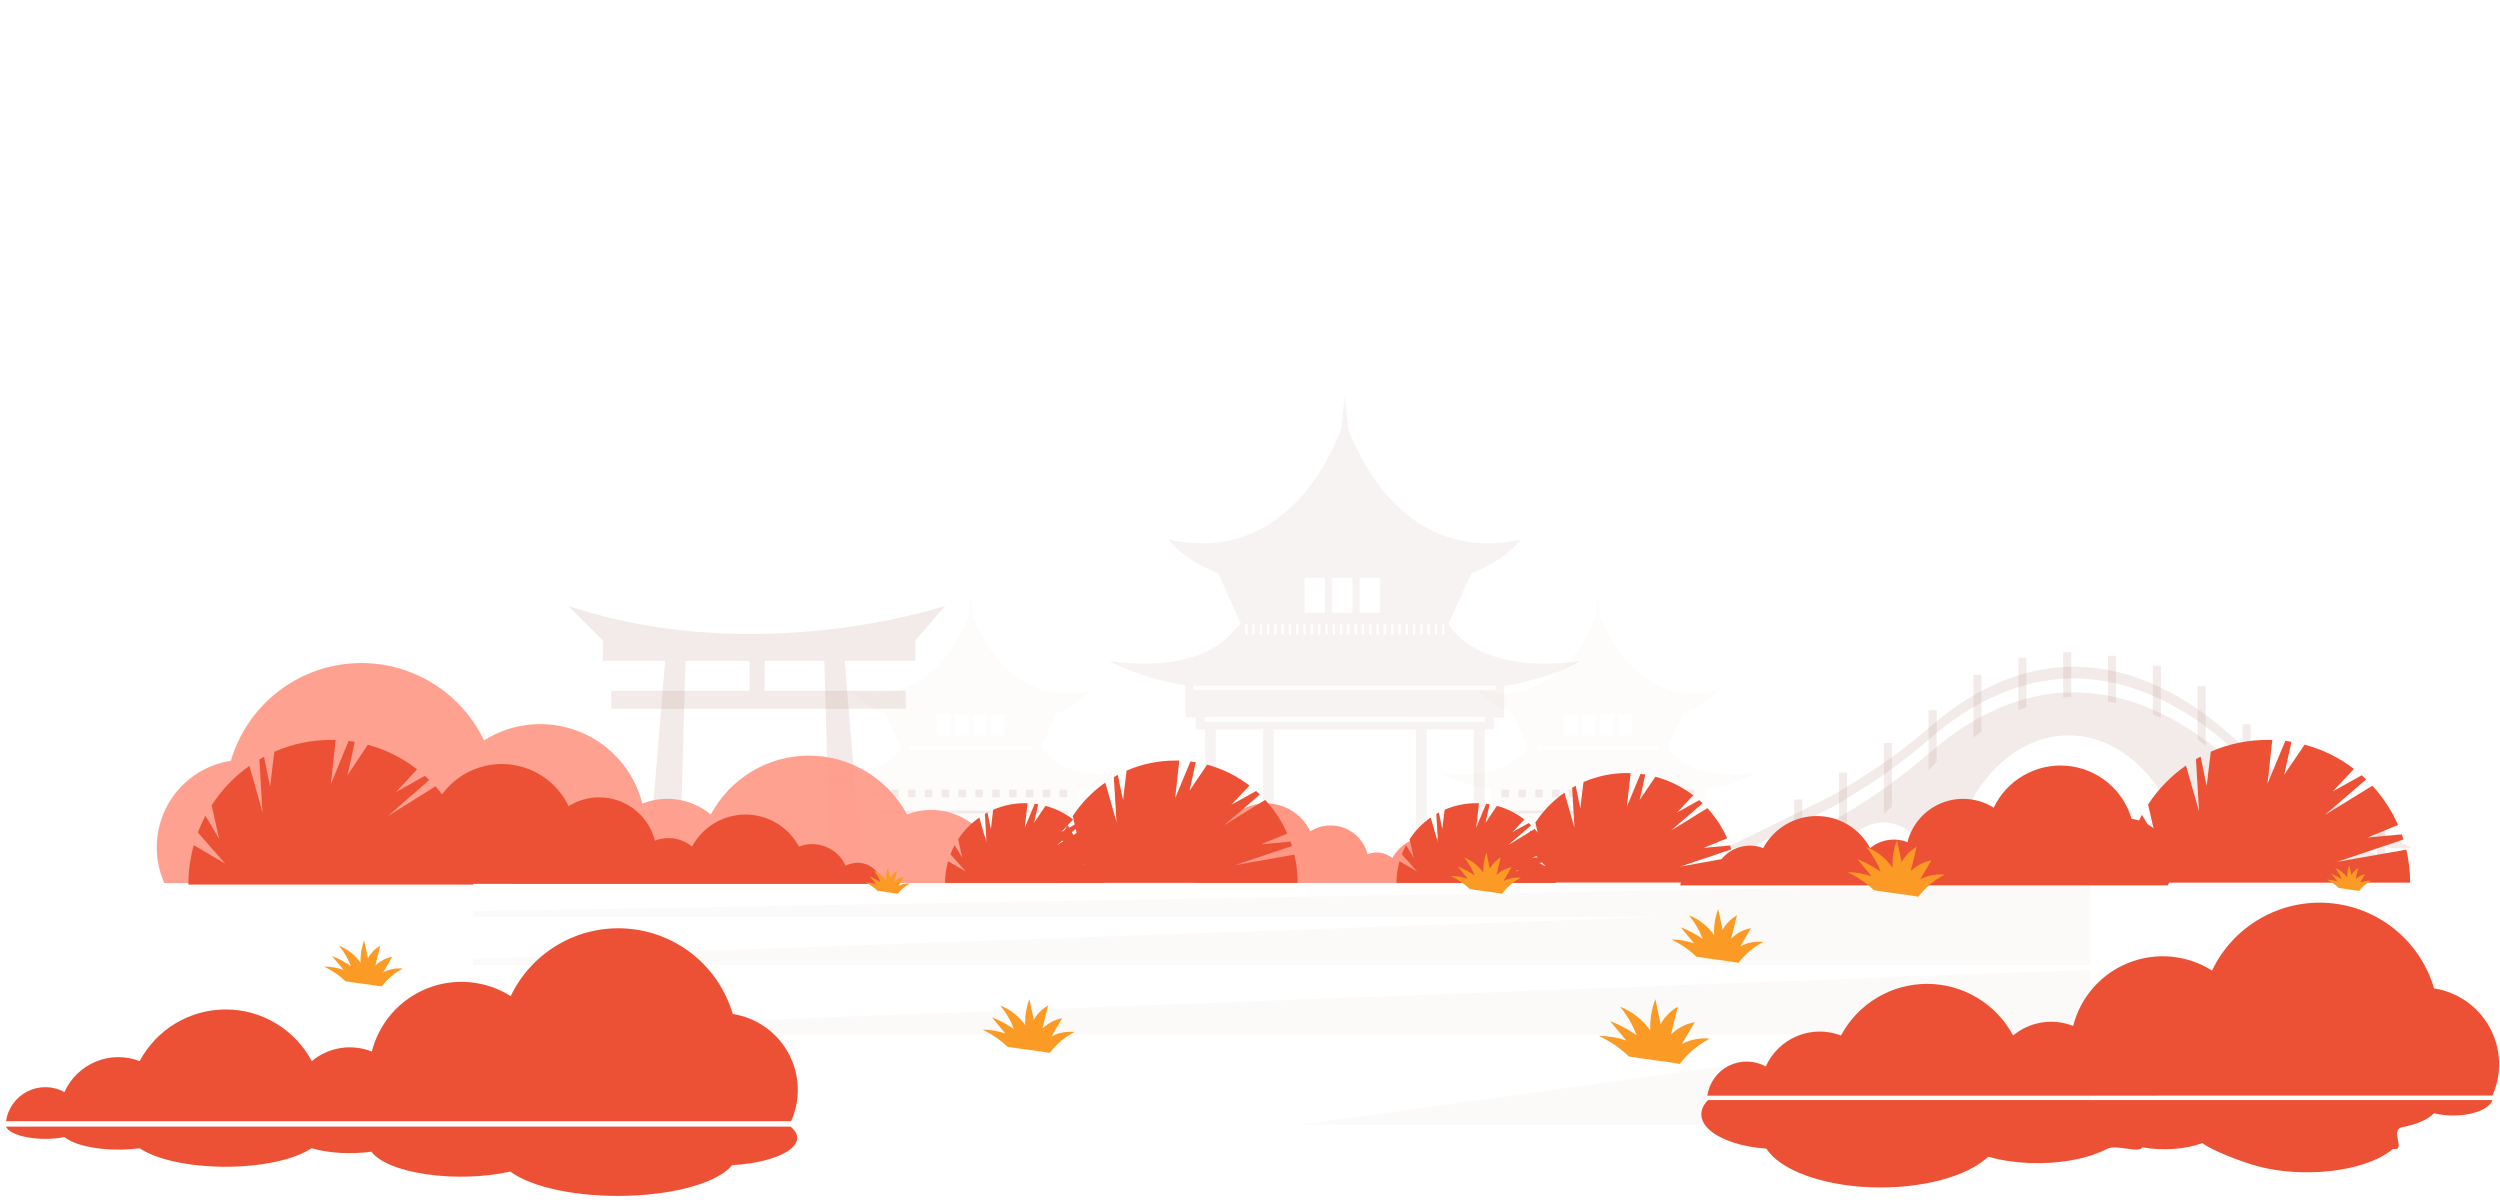 <svg width="1659" height="798" viewBox="0 0 1659 798" fill="none" xmlns="http://www.w3.org/2000/svg">
<g clip-path="url(#clip0_422_244)">
<path d="M346.626 338.541L345.029 330.207L343.633 338.578C343.337 340.355 342.502 341.998 341.241 343.285C339.98 344.572 338.354 345.441 336.583 345.774L328.248 347.371L336.62 348.766C338.396 349.062 340.039 349.895 341.329 351.151C342.618 352.408 343.493 354.029 343.835 355.797L345.414 364.149L346.809 355.778C347.105 353.999 347.939 352.353 349.2 351.063C350.461 349.772 352.087 348.9 353.859 348.564L362.195 346.985L353.823 345.59C352.046 345.291 350.404 344.455 349.118 343.195C347.831 341.935 346.961 340.31 346.626 338.541Z" fill="white" fill-opacity="0.2"/>
<path d="M1464.97 433.392L1463.37 425.058L1461.98 433.429C1461.68 435.203 1460.85 436.845 1459.59 438.132C1458.34 439.418 1456.71 440.288 1454.95 440.625L1446.59 442.222L1454.97 443.617C1456.75 443.912 1458.39 444.746 1459.68 446.007C1460.97 447.268 1461.84 448.894 1462.18 450.666L1463.76 459L1465.16 450.629C1465.46 448.852 1466.29 447.209 1467.55 445.919C1468.81 444.63 1470.44 443.756 1472.21 443.415L1480.54 441.836L1472.17 440.441C1470.39 440.145 1468.75 439.31 1467.46 438.049C1466.17 436.788 1465.3 435.163 1464.97 433.392Z" fill="white" fill-opacity="0.2"/>
<path d="M899.116 20.909L897.537 12.575L896.142 20.945C895.844 22.724 895.008 24.369 893.748 25.658C892.488 26.948 890.863 27.821 889.092 28.16L880.756 29.739L889.128 31.134C890.906 31.43 892.549 32.265 893.836 33.526C895.123 34.786 895.992 36.412 896.325 38.183L897.922 46.517L899.318 38.146C899.614 36.369 900.449 34.726 901.71 33.439C902.971 32.152 904.597 31.283 906.368 30.95L914.703 29.353L906.331 27.958C904.552 27.66 902.907 26.825 901.618 25.565C900.328 24.305 899.455 22.68 899.116 20.909Z" fill="white" fill-opacity="0.2"/>
<path d="M1196.43 182.965L1194.83 174.631L1193.42 183.002C1193.12 184.778 1192.29 186.42 1191.03 187.71C1189.77 188.999 1188.15 189.874 1186.39 190.216L1178.05 191.795L1186.42 193.19C1188.2 193.489 1189.84 194.324 1191.13 195.585C1192.41 196.845 1193.28 198.469 1193.62 200.239L1195.2 208.573L1196.61 200.202C1196.91 198.428 1197.74 196.786 1199 195.499C1200.25 194.213 1201.88 193.342 1203.64 193.006L1211.98 191.409L1203.61 190.014C1201.83 189.712 1200.2 188.875 1198.91 187.615C1197.63 186.354 1196.76 184.732 1196.43 182.965Z" fill="white" fill-opacity="0.2"/>
<path d="M992.877 248.793L991.28 240.459L989.885 248.83C989.588 250.607 988.753 252.25 987.492 253.537C986.232 254.825 984.606 255.693 982.835 256.026L974.5 257.605L982.871 259.018C984.648 259.315 986.291 260.147 987.58 261.404C988.87 262.66 989.744 264.281 990.087 266.049L991.666 274.383L993.061 266.031C993.367 264.239 994.219 262.586 995.501 261.298C996.782 260.01 998.431 259.149 1000.22 258.835L1008.56 257.256L1000.18 255.861C998.387 255.579 996.72 254.749 995.412 253.484C994.104 252.219 993.219 250.581 992.877 248.793Z" fill="white" fill-opacity="0.2"/>
<path d="M677.646 182.965L676.049 174.631L674.654 183.002C674.356 184.78 673.521 186.425 672.26 187.714C671 189.004 669.375 189.877 667.604 190.216L659.269 191.795L667.64 193.19C669.419 193.488 671.064 194.323 672.354 195.583C673.644 196.843 674.517 198.468 674.856 200.239L676.435 208.573L677.83 200.202C678.126 198.425 678.961 196.782 680.222 195.495C681.483 194.208 683.109 193.339 684.88 193.006L693.215 191.409L684.843 190.014C683.066 189.718 681.422 188.883 680.135 187.622C678.848 186.361 677.979 184.736 677.646 182.965Z" fill="white" fill-opacity="0.2"/>
<g filter="url(#filter0_f_422_244)">
<path d="M303.71 61.386C296.008 58.665 288.66 55.029 281.826 50.555C281.258 55.344 278.976 59.765 275.4 63.002C278.925 52.226 275.4 46.645 275.4 46.645C273.324 42.811 270.195 39.649 266.383 37.531C262.57 35.414 258.232 34.43 253.879 34.694C249.526 34.958 245.339 36.46 241.811 39.023C238.283 41.586 235.56 45.103 233.963 49.16C232.815 51.522 232.225 54.116 232.237 56.742C232.235 57.356 232.278 57.969 232.365 58.577C232.365 58.577 232.365 58.688 232.365 58.724C232.344 59.248 232.387 59.772 232.494 60.285C231.767 59.545 231.109 58.74 230.529 57.88C225.022 50.041 228.308 40.863 240.26 29.426C234.44 17.898 228.161 14.007 216.686 14.851C214.043 31.684 207.911 40.018 198.107 39.651C195.808 39.6 193.56 38.968 191.571 37.816C199.741 36.971 205.065 30.032 206.148 21.698C208.113 7.012 184.117 -12.005 163.187 12.887C158.349 19.984 156.231 28.586 157.22 37.118C152.973 31.352 151.011 24.217 151.712 17.09C139.558 14.392 128.781 18.045 119.381 26.453C127.955 36.898 129.442 45.287 123.861 51.4C120.189 55.53 116.058 57.164 112.607 53.236L112.974 52.923C115.98 52.184 118.612 50.372 120.374 47.827C122.137 45.282 122.908 42.181 122.542 39.108C122.176 36.034 120.699 33.2 118.389 31.14C116.079 29.079 113.095 27.935 110 27.921C110 27.921 101.022 26.948 86.959 42.056C86.683 42.386 86.353 42.625 86.078 42.992C77.742 52.887 67.718 54.649 56.372 48.591C53.765 47.288 51.286 45.471 48 43.359C58.814 74.768 82.148 88.279 113.36 82.607C117.089 82.271 120.826 83.174 123.99 85.177C128.078 87.758 132.641 89.499 137.411 90.296C142.18 91.094 147.061 90.932 151.767 89.821L161.296 87.141C161.296 87.141 155.458 81.634 153.952 70.308C152.3 57.605 161.002 45.305 173.78 44.608C177.339 44.368 180.897 45.091 184.08 46.7C187.17 48.081 189.742 50.408 191.424 53.346C188.613 51.795 185.455 50.98 182.244 50.978C177.367 50.978 172.668 52.807 169.075 56.104C165.482 59.401 163.256 63.926 162.838 68.784C160.69 82.203 171.467 96.705 186.21 98.265C198.713 99.587 207.452 93.584 214.832 83.837C217.072 85.415 218.871 86.774 220.762 87.967C233.614 96.154 248.889 94.227 257.481 82.001C257.922 81.359 258.399 80.808 258.84 80.275C259.977 78.877 261.447 77.785 263.114 77.099C264.781 76.412 266.594 76.154 268.387 76.347C269.774 76.4 271.155 76.559 272.517 76.824C281.532 78.348 290.657 80.496 299.689 80.11C312.394 79.798 323.648 75.264 329.505 64.085C320.729 63.277 311.715 63.956 303.71 61.386Z" fill="white" fill-opacity="0.15"/>
</g>
<g filter="url(#filter1_f_422_244)">
<path d="M1073.47 58.669C1078.71 56.796 1083.71 54.292 1088.36 51.211C1088.75 54.509 1090.3 57.553 1092.74 59.782C1090.34 52.361 1092.74 48.519 1092.74 48.519C1094.16 45.878 1096.29 43.701 1098.89 42.243C1101.49 40.785 1104.45 40.107 1107.42 40.289C1110.39 40.471 1113.25 41.505 1115.65 43.27C1118.06 45.035 1119.92 47.456 1121.01 50.251C1121.79 51.877 1122.19 53.663 1122.18 55.471C1122.18 55.894 1122.16 56.316 1122.11 56.735C1122.11 56.735 1122.11 56.811 1122.11 56.836C1122.13 57.196 1122.1 57.557 1122.03 57.911C1122.54 57.409 1123 56.868 1123.42 56.293C1127.18 50.895 1124.93 44.575 1116.77 36.7C1120.74 28.761 1125.04 26.081 1132.85 26.663C1134.66 38.254 1138.84 43.993 1145.54 43.74C1147.11 43.705 1148.64 43.27 1150 42.477C1144.41 41.895 1140.78 37.117 1140.04 31.378C1138.7 21.265 1155.07 8.169 1169.34 25.31C1172.65 30.195 1174.1 36.12 1173.43 41.996C1176.32 38.022 1177.65 33.112 1177.18 28.205C1185.54 26.284 1192.9 28.799 1199.29 34.525C1193.44 41.718 1192.42 47.495 1196.23 51.742C1198.74 54.586 1201.57 55.711 1203.91 53.006L1203.67 52.791C1201.62 52.283 1199.83 51.035 1198.62 49.285C1197.42 47.533 1196.89 45.399 1197.14 43.284C1197.39 41.168 1198.39 39.217 1199.97 37.797C1201.54 36.377 1203.57 35.587 1205.69 35.575C1205.69 35.575 1211.81 34.905 1221.4 45.308C1221.6 45.535 1221.81 45.7 1222 45.953C1227.69 52.766 1234.53 53.98 1242.26 49.745C1244.07 48.759 1245.76 47.508 1248 46.054C1240.62 67.682 1224.71 76.986 1203.42 73.092C1200.87 72.862 1198.33 73.484 1196.17 74.862C1193.38 76.639 1190.27 77.837 1187.02 78.386C1183.77 78.935 1180.44 78.824 1177.23 78.06L1170.72 76.215C1170.72 76.215 1174.72 72.422 1175.73 64.623C1176.86 55.876 1170.92 47.406 1162.21 46.926C1159.78 46.762 1157.35 47.26 1155.18 48.367C1153.07 49.312 1151.31 50.916 1150.17 52.943C1152.09 51.872 1154.24 51.31 1156.43 51.312C1159.76 51.313 1162.96 52.572 1165.42 54.843C1167.87 57.113 1169.38 60.228 1169.67 63.574C1171.15 72.814 1163.78 82.8 1153.73 83.875C1145.2 84.785 1139.24 80.652 1134.21 73.939C1132.68 75.026 1131.45 75.962 1130.16 76.784C1121.39 82.421 1110.98 81.094 1105.11 72.675C1104.81 72.233 1104.49 71.854 1104.19 71.487C1103.41 70.525 1102.41 69.773 1101.28 69.301C1100.14 68.829 1098.91 68.65 1097.69 68.782C1096.74 68.818 1095.8 68.928 1094.87 69.111C1088.72 70.16 1082.49 71.639 1076.34 71.373C1067.67 71.158 1059.98 68.036 1056 60.338C1061.85 59.971 1068 60.439 1073.47 58.669Z" fill="white" fill-opacity="0.15"/>
</g>
<g filter="url(#filter2_f_422_244)">
<path d="M1366.31 262.763C1374 260.044 1381.34 256.414 1388.17 251.951C1388.74 256.735 1391.02 261.152 1394.6 264.379C1391.08 253.621 1394.6 248.022 1394.6 248.022C1396.68 244.188 1399.81 241.027 1403.62 238.912C1407.43 236.796 1411.77 235.813 1416.13 236.079C1420.48 236.345 1424.67 237.849 1428.19 240.414C1431.72 242.978 1434.44 246.497 1436.04 250.556C1437.19 252.911 1437.78 255.499 1437.76 258.119C1437.76 258.733 1437.72 259.346 1437.63 259.954C1437.63 259.954 1437.63 260.065 1437.63 260.101C1437.65 260.63 1437.62 261.159 1437.52 261.68C1438.24 260.927 1438.89 260.123 1439.49 259.275C1445 251.418 1441.69 242.24 1429.74 230.822C1435.56 219.275 1441.84 215.383 1453.31 216.136C1455.96 232.97 1462.09 241.304 1471.91 240.937C1474.2 240.888 1476.45 240.257 1478.43 239.101C1470.26 238.256 1464.94 231.336 1463.85 223.002C1461.89 208.316 1485.88 189.298 1506.81 214.172C1511.66 221.265 1513.79 229.869 1512.8 238.403C1517.05 232.637 1519.01 225.503 1518.31 218.376C1530.55 215.585 1541.37 219.238 1550.73 227.554C1542.15 238.018 1540.67 246.389 1546.25 252.557C1549.92 256.687 1554.05 258.321 1557.5 254.392C1557.39 254.264 1557.26 254.19 1557.15 254.062C1554.43 253.115 1552.11 251.268 1550.57 248.824C1549.04 246.381 1548.38 243.488 1548.72 240.622C1549.05 237.756 1550.35 235.089 1552.4 233.06C1554.45 231.032 1557.13 229.763 1560 229.463C1560 229.463 1568.98 228.509 1583.04 243.598C1583.32 243.91 1583.65 244.149 1583.92 244.516C1592.26 254.411 1602.28 256.173 1613.63 250.133C1616.27 248.683 1618.75 246.884 1622.04 244.755C1611.22 276.164 1587.89 289.675 1556.68 284.021C1552.95 283.693 1549.21 284.595 1546.05 286.591C1541.96 289.176 1537.4 290.919 1532.63 291.716C1527.86 292.514 1522.98 292.35 1518.27 291.235L1508.78 288.536C1508.78 288.536 1514.63 283.029 1516.12 271.703C1517.77 259 1509.07 246.701 1496.29 246.003C1492.73 245.774 1489.18 246.497 1485.99 248.096C1482.91 249.482 1480.34 251.808 1478.65 254.741C1481.47 253.204 1484.62 252.396 1487.83 252.391C1492.7 252.387 1497.4 254.213 1501 257.506C1504.59 260.8 1506.82 265.323 1507.24 270.179C1509.4 283.598 1498.61 298.1 1483.86 299.679C1471.36 301.001 1462.62 294.98 1455.24 285.25C1453 286.811 1451.2 288.169 1449.31 289.362C1436.46 297.55 1421.18 295.622 1412.59 283.396C1412.15 282.754 1411.67 282.203 1411.23 281.671C1410.1 280.272 1408.63 279.18 1406.96 278.494C1405.29 277.808 1403.48 277.55 1401.69 277.742C1400.31 277.802 1398.93 277.967 1397.57 278.238C1388.54 279.762 1379.42 281.799 1370.4 281.524C1357.7 281.194 1346.43 276.659 1340.57 265.48C1349.27 264.654 1358.23 265.333 1366.31 262.763Z" fill="white" fill-opacity="0.15"/>
</g>
<g opacity="0.5" filter="url(#filter3_f_422_244)">
<path d="M556 166C601.287 166 638 129.287 638 84C638 38.713 601.287 2 556 2C510.713 2 474 38.713 474 84C474 129.287 510.713 166 556 166Z" fill="white" fill-opacity="0.5"/>
</g>
<g filter="url(#filter4_f_422_244)">
<path d="M782.342 140.6C777.668 138.96 773.209 136.769 769.059 134.075C768.717 136.963 767.33 139.628 765.156 141.575C767.297 135.083 765.156 131.704 765.156 131.704C763.894 129.39 761.993 127.483 759.676 126.206C757.36 124.929 754.724 124.336 752.08 124.497C749.436 124.657 746.893 125.565 744.75 127.112C742.607 128.66 740.954 130.784 739.985 133.233C739.288 134.655 738.929 136.216 738.937 137.798C738.936 138.168 738.962 138.538 739.015 138.905C739.015 138.905 739.015 138.972 739.015 138.994C739.004 139.313 739.026 139.632 739.082 139.947C738.649 139.492 738.25 139.007 737.888 138.496C734.543 133.754 736.55 128.215 743.81 121.324C740.275 114.355 736.461 112.006 729.491 112.461C727.885 122.62 724.16 127.65 718.193 127.428C716.8 127.399 715.438 127.018 714.234 126.32C719.197 125.81 722.431 121.634 723.089 116.604C724.283 107.741 709.706 96.264 696.993 111.275C694.022 115.598 692.737 120.848 693.379 126.043C690.799 122.563 689.607 118.257 690.033 113.956C682.595 112.272 676.026 114.477 670.338 119.496C675.546 125.81 676.45 130.862 673.059 134.585C670.829 137.077 668.32 138.063 666.223 135.693C666.29 135.615 666.368 135.571 666.435 135.493C668.179 134.985 669.686 133.88 670.69 132.374C671.693 130.869 672.129 129.059 671.919 127.265C671.71 125.472 670.869 123.809 669.545 122.572C668.221 121.335 666.499 120.602 664.684 120.504C664.684 120.504 659.23 119.928 650.688 129.034C650.52 129.223 650.32 129.367 650.152 129.588C645.089 135.56 639 136.623 632.108 132.978C630.502 132.103 628.996 131.017 627 129.732C633.569 148.688 647.743 156.842 666.703 153.43C668.968 153.233 671.235 153.778 673.16 154.981C675.643 156.541 678.414 157.593 681.312 158.074C684.21 158.555 687.175 158.457 690.033 157.783L695.822 156.166C695.822 156.166 692.264 152.842 691.361 146.007C690.357 138.34 695.643 130.918 703.405 130.497C705.567 130.359 707.726 130.795 709.662 131.76C711.537 132.596 713.098 134 714.123 135.77C712.412 134.843 710.495 134.355 708.546 134.352C705.585 134.35 702.731 135.451 700.548 137.439C698.365 139.427 697.013 142.156 696.758 145.087C695.442 153.186 702 161.938 710.955 162.891C718.55 163.688 723.859 160.055 728.342 154.183C729.703 155.125 730.796 155.944 731.944 156.664C739.751 161.606 749.03 160.442 754.249 153.064C754.517 152.676 754.807 152.344 755.074 152.023C755.765 151.178 756.658 150.519 757.671 150.105C758.684 149.691 759.785 149.535 760.874 149.652C761.713 149.687 762.548 149.787 763.372 149.951C768.859 150.87 774.402 152.1 779.877 151.934C787.595 151.734 794.442 148.998 798 142.251C792.691 141.742 787.216 142.151 782.342 140.6Z" fill="white" fill-opacity="0.15"/>
</g>
</g>
<g opacity="0.6">
<path opacity="0.15" d="M1068.51 524.039H1063.46V529.096H1068.51V524.039Z" fill="#73200D"/>
<path opacity="0.15" d="M1057.33 524.039H1052.27V529.096H1057.33V524.039Z" fill="#73200D"/>
<path opacity="0.15" d="M1079.7 524.039H1074.64V529.096H1079.7V524.039Z" fill="#73200D"/>
<path opacity="0.15" d="M1090.87 524.039H1085.81V529.096H1090.87V524.039Z" fill="#73200D"/>
<path opacity="0.15" d="M1124.41 524.039H1119.35V529.096H1124.41V524.039Z" fill="#73200D"/>
<path opacity="0.15" d="M1113.24 524.039H1108.18V529.096H1113.24V524.039Z" fill="#73200D"/>
<path opacity="0.15" d="M1102.05 524.039H1097V529.096H1102.05V524.039Z" fill="#73200D"/>
<path opacity="0.15" d="M1124.91 537.964H995.861V539.759H1124.91V537.964Z" fill="#73200D"/>
<path opacity="0.15" d="M1001.43 524.039H996.368V529.096H1001.43V524.039Z" fill="#73200D"/>
<path opacity="0.15" d="M1012.61 524.039H1007.55V529.096H1012.61V524.039Z" fill="#73200D"/>
<path opacity="0.15" d="M1046.15 524.039H1041.09V529.096H1046.15V524.039Z" fill="#73200D"/>
<path opacity="0.15" d="M1034.98 524.039H1029.92V529.096H1034.98V524.039Z" fill="#73200D"/>
<path opacity="0.15" d="M1023.79 524.039H1018.74V529.096H1023.79V524.039Z" fill="#73200D"/>
<g style="mix-blend-mode:multiply" opacity="0.15">
<g style="mix-blend-mode:multiply" opacity="0.15">
<path d="M1106.92 496.065L1117.2 473.382C1133.14 467.311 1139.33 458.306 1139.33 458.306C1089.32 469.367 1067.71 424.042 1062 408.966L1061.47 403.991L1060.39 394.15L1059.32 403.991L1058.78 408.966C1053.08 424.042 1031.45 469.367 981.456 458.306C981.456 458.306 987.651 467.325 1003.59 473.382L1013.87 496.065L1009.4 500.574C1003.67 506.975 988.844 517.446 954.758 512.773C954.758 512.773 966.421 519.735 989.022 523.737V538.128H993.654V543.364H997.766V557.658H1002.58V543.364H1023.75V557.658H1028.55V543.364H1092.24V557.658H1097.04V543.364H1118.21V557.658H1123.01V543.364H1127.12V538.128H1131.78V523.984C1154.61 520.037 1166.04 512.773 1166.04 512.773C1118.24 519.324 1106.92 496.065 1106.92 496.065ZM1119.35 524.039H1124.41V529.096H1119.35V524.039ZM1108.18 524.039H1113.24V529.096H1108.18V524.039ZM1074.09 473.807H1082.85V487.856H1074.09V473.807ZM1062.03 473.807H1070.8V487.856H1062.03V473.807ZM1049.98 473.807H1058.74V487.856H1049.98V473.807ZM1037.94 473.807H1046.7V487.856H1037.94V473.807ZM1020 495.27H1100.79V497.765H1020V495.27ZM1102.05 524.052V529.11H1096.99V524.052H1102.05ZM1090.87 524.052V529.11H1085.81V524.052H1090.87ZM1079.68 524.052V529.11H1074.64V524.052H1079.68ZM1068.51 524.052V529.11H1063.46V524.052H1068.51ZM1057.33 524.052V529.11H1052.29V524.052H1057.33ZM1046.15 524.052V529.11H1041.09V524.052H1046.15ZM1034.98 524.052V529.11H1029.92V524.052H1034.98ZM1018.74 524.052H1023.79V529.11H1018.74V524.052ZM1007.55 524.052H1012.61V529.11H1007.55V524.052ZM996.368 524.052H1001.43V529.11H996.368V524.052ZM1124.93 539.773H995.861V537.963H1124.93V539.773Z" fill="#73200D"/>
</g>
</g>
</g>
<g opacity="0.6">
<g style="mix-blend-mode:multiply" opacity="0.15">
<g style="mix-blend-mode:multiply" opacity="0.6">
<path d="M961.266 413.927L976.479 380.348C1000.08 371.357 1009.25 358.008 1009.25 358.008C935.239 374.372 903.195 307.187 894.766 284.943L893.958 277.569L892.34 263L890.75 277.569L889.969 284.929C881.54 307.173 849.524 374.358 775.486 357.994C775.486 357.994 784.655 371.343 808.256 380.334L823.469 413.913L816.863 420.615C808.366 430.099 786.368 445.587 736 438.693C736 438.693 753.283 448.999 786.711 454.92V476.219H793.564V483.976H799.731V573.063H806.831V483.976H838.189V573.063H845.303V483.976H939.597V573.063H946.711V483.976H978.069V573.063H985.169V483.976H991.336V476.219H998.189V455.29C1031.99 449.438 1048.9 438.693 1048.9 438.693C978.014 448.369 961.266 413.927 961.266 413.927ZM956.949 414.146H958.566V420.999H956.949V414.146ZM952.111 414.146H953.714V420.999H952.111V414.146ZM947.259 414.146H948.876V420.999H947.259V414.146ZM942.421 414.146H944.038V420.999H942.421V414.146ZM937.569 414.146H939.186V420.999H937.569V414.146ZM932.731 414.146H934.348V420.999H932.731V414.146ZM927.893 414.146H929.496V420.999H927.893V414.146ZM923.041 414.146H924.658V420.999H923.041V414.146ZM918.203 414.146H919.82V420.999H918.203V414.146ZM902.318 383.473H915.777V406.608H902.318V383.473ZM914.968 414.146V420.999H913.351V414.146H914.968ZM910.13 414.146V420.999H908.513V414.146H910.13ZM905.278 414.146V420.999H903.675V414.146H905.278ZM898.823 414.146H900.44V420.999H898.823V414.146ZM884.021 383.473H897.48V406.608H884.021V383.473ZM895.602 414.146V420.999H893.985V414.146H895.602ZM890.75 414.146V420.999H889.133V414.146H890.75ZM885.912 414.146V420.999H884.295V414.146H885.912ZM879.457 414.146H881.061V420.999H879.457V414.146ZM865.751 383.473H879.21V406.608H865.751V383.473ZM876.25 414.146V420.999H874.633V414.146H876.25ZM871.412 414.146V420.999H869.795V414.146H871.412ZM864.943 414.146H866.56V420.999H864.929L864.943 414.146ZM860.105 414.146H861.722V420.999H860.105V414.146ZM855.267 414.146H856.87V420.999H855.267V414.146ZM850.415 414.146H852.032V420.999H850.415V414.146ZM845.577 414.146H847.112V420.999H845.494L845.577 414.146ZM840.725 414.146H842.342V420.999H840.725V414.146ZM835.887 414.146H837.518V420.999H835.9L835.887 414.146ZM831.049 414.146H832.652V420.999H831.049V414.146ZM826.197 414.146H827.814V420.999H826.197V414.146ZM985.333 479.001H799.402V475.766H985.333V479.001ZM992.871 457.743H791.864V455.002H992.871V457.743Z" fill="#73200D"/>
</g>
</g>
</g>
<g opacity="0.6">
<path opacity="0.15" d="M641.104 524.038H636.047V529.096H641.104V524.038Z" fill="#73200D"/>
<path opacity="0.15" d="M652.275 524.038H647.217V529.096H652.275V524.038Z" fill="#73200D"/>
<path opacity="0.15" d="M629.92 524.038H624.863V529.096H629.92V524.038Z" fill="#73200D"/>
<path opacity="0.15" d="M618.737 524.038H613.679V529.096H618.737V524.038Z" fill="#73200D"/>
<path opacity="0.15" d="M585.199 524.038H580.142V529.096H585.199V524.038Z" fill="#73200D"/>
<path opacity="0.15" d="M596.383 524.038H591.326V529.096H596.383V524.038Z" fill="#73200D"/>
<path opacity="0.15" d="M607.553 524.038H602.496V529.096H607.553V524.038Z" fill="#73200D"/>
<path opacity="0.15" d="M708.687 537.963H579.635V539.759H708.687V537.963Z" fill="#73200D"/>
<path opacity="0.15" d="M708.18 524.038H703.123V529.096H708.18V524.038Z" fill="#73200D"/>
<path opacity="0.15" d="M696.996 524.038H691.938V529.096H696.996V524.038Z" fill="#73200D"/>
<path opacity="0.15" d="M663.458 524.038H658.401V529.096H663.458V524.038Z" fill="#73200D"/>
<path opacity="0.15" d="M674.642 524.038H669.584V529.096H674.642V524.038Z" fill="#73200D"/>
<path opacity="0.15" d="M685.812 524.038H680.755V529.096H685.812V524.038Z" fill="#73200D"/>
<g style="mix-blend-mode:multiply" opacity="0.15">
<g style="mix-blend-mode:multiply" opacity="0.15">
<path d="M538.518 512.841C538.518 512.841 549.907 520.105 572.782 524.052V538.196H577.414V543.432H581.526V557.658H586.295V543.363H607.471V557.658H612.336V543.363H676.013V557.658H680.864V543.363H702.053V557.658H706.85V543.363H710.962V538.128H715.594V523.805C738.14 519.803 749.859 512.841 749.859 512.841C715.8 517.515 700.943 507.043 695.2 500.643L690.746 496.134L701.025 473.451C716.951 467.379 723.146 458.375 723.146 458.375C673.148 469.435 651.534 424.111 645.833 409.034L645.285 404.059L644.216 394.219L643.146 404.059L642.598 409.034C636.897 424.111 615.283 469.435 565.285 458.375C565.285 458.375 571.48 467.393 587.406 473.451L597.685 496.134C597.685 496.134 586.295 519.324 538.518 512.841ZM585.199 529.164H580.142V524.107H585.199V529.164ZM596.383 529.164H591.325V524.107H596.383V529.164ZM630.469 487.924H621.697V473.807H630.469V487.924ZM642.516 487.924H633.744V473.807H642.489L642.516 487.924ZM654.563 487.924H645.805V473.807H654.563V487.924ZM666.624 487.924H657.853V473.807H666.624V487.924ZM684.551 497.765H603.77V495.298H684.551V497.765ZM607.553 524.066V529.123H602.496V524.066H607.553ZM618.737 524.066V529.123H613.707V524.066H618.737ZM629.92 524.066V529.123H624.863V524.066H629.92ZM641.091 524.066V529.123H636.047V524.066H641.091ZM652.274 524.066V529.123H647.217V524.066H652.274ZM663.458 524.066V529.123H658.401V524.066H663.458ZM674.642 524.066V529.123H669.585V524.066H674.642ZM685.812 529.123H680.755V524.066H685.812V529.123ZM696.996 529.123H691.939V524.066H696.996V529.123ZM708.18 529.123H703.122V524.066H708.18V529.123ZM579.635 537.991H708.687V539.8H579.635V537.991Z" fill="#73200D"/>
</g>
</g>
</g>
<g style="mix-blend-mode:multiply" opacity="0.6">
<g style="mix-blend-mode:multiply" opacity="0.15">
<path d="M1505.15 548.174C1512.42 548.174 1519.39 551.062 1524.53 556.203C1529.67 561.343 1532.56 568.315 1532.56 575.585C1532.55 577.027 1532.42 578.466 1532.19 579.889H1600.83L1580.39 569.349H1577.36V567.773L1560.23 558.933C1556.58 557.105 1553 555.196 1549.49 553.204V553.656H1544.14V550.202C1534.61 544.72 1525.32 538.909 1516.26 532.769V537.963H1510.93V529.055C1501.33 522.257 1492.04 515.025 1483.06 507.359V522.27H1477.72V502.726C1471.57 497.311 1465.11 492.254 1458.37 487.581V498.738H1453.04V484.059C1444.22 478.336 1434.88 473.449 1425.15 469.462V483.086H1419.82V467.365C1412.15 464.578 1404.25 462.491 1396.2 461.129V477.576H1390.87V460.348C1383.04 459.372 1375.13 459.174 1367.26 459.759V477.576H1361.92V460.28C1353.9 461.24 1345.99 462.98 1338.31 465.474V480.55H1332.98V467.338C1325.78 470.016 1318.8 473.256 1312.1 477.028V489.24H1306.77V480.153C1299.49 484.634 1292.52 489.602 1285.91 495.023V510.456H1280.58V499.491L1280.28 499.738C1272.75 506.271 1264.98 512.489 1256.98 518.392V527.533H1251.64V522.257C1243.04 528.388 1234.2 534.162 1225.13 539.58V548.722H1219.8V542.719C1211.14 547.726 1202.3 552.414 1193.29 556.781V561.51H1187.97V559.303L1144.7 579.861H1223.31C1222.3 575.821 1222.22 571.603 1223.09 567.53C1223.95 563.456 1225.74 559.633 1228.3 556.351C1230.86 553.069 1234.14 550.414 1237.88 548.588C1241.63 546.763 1245.74 545.814 1249.9 545.814C1254.07 545.814 1258.18 546.763 1261.92 548.588C1265.66 550.414 1268.94 553.069 1271.5 556.351C1274.07 559.633 1275.85 563.456 1276.71 567.53C1277.58 571.603 1277.51 575.821 1276.5 579.861H1298.02C1297.8 577.477 1297.67 575.064 1297.67 572.639C1297.67 531.152 1331.29 487.979 1372.78 487.979C1414.27 487.979 1447.9 531.152 1447.9 572.639C1447.9 575.064 1447.78 577.477 1447.54 579.861H1478.13C1477.89 578.439 1477.77 577 1477.76 575.558C1477.77 568.297 1480.66 561.336 1485.79 556.202C1490.93 551.069 1497.89 548.181 1505.15 548.174Z" fill="#73200D"/>
</g>
<g style="mix-blend-mode:multiply" opacity="0.15">
<path d="M1532.2 562.934H1532.33C1532.33 562.784 1532.33 562.633 1532.33 562.483C1532.23 562.633 1532.23 562.784 1532.2 562.934Z" fill="#73200D"/>
</g>
<g style="mix-blend-mode:multiply" opacity="0.15">
<path d="M1447.52 562.935H1447.86C1447.86 561.784 1447.86 560.646 1447.76 559.509C1447.71 560.66 1447.63 561.797 1447.52 562.935Z" fill="#73200D"/>
</g>
<g style="mix-blend-mode:multiply" opacity="0.15">
<path d="M1219.78 533.468C1219.78 533.468 1243.08 519.118 1251.62 512.992L1256.97 509.127C1264.97 503.215 1272.74 497.002 1280.27 490.487L1280.57 490.227L1285.9 485.772C1292.52 480.373 1299.49 475.424 1306.77 470.957L1312.1 467.818C1318.8 464.051 1325.78 460.811 1332.98 458.128L1338.31 456.278C1345.99 453.777 1353.9 452.037 1361.92 451.083L1367.26 450.563C1375.13 449.978 1383.04 450.175 1390.87 451.152L1396.2 451.933C1404.25 453.288 1412.15 455.376 1419.82 458.169L1425.15 460.211C1434.88 464.208 1444.22 469.099 1453.04 474.822L1458.37 478.371C1465.11 483.049 1471.57 488.11 1477.72 493.53L1483.06 498.176C1492.01 505.851 1501.3 513.083 1510.93 519.872L1516.26 523.586C1525.31 529.763 1534.6 535.574 1544.14 541.02L1549.49 544.46V544.008C1553.03 545.981 1556.61 547.895 1560.23 549.75L1577.36 558.59L1580.39 560.153L1585.77 562.894H1600.84L1580.41 552.354L1577.38 550.778L1560.25 541.952C1556.59 540.124 1553.01 538.21 1549.5 536.209V536.661L1544.16 533.208C1534.63 527.725 1525.33 521.914 1516.28 515.774L1510.95 512.06C1501.34 505.262 1492.05 498.03 1483.07 490.364L1477.74 485.718C1471.58 480.302 1465.12 475.246 1458.39 470.573L1453.05 467.009C1444.23 461.286 1434.89 456.4 1425.16 452.413L1419.83 450.371C1412.17 447.573 1404.26 445.481 1396.22 444.121L1390.88 443.34C1383.05 442.37 1375.14 442.173 1367.27 442.75L1361.94 443.271C1353.92 444.231 1346.01 445.971 1338.32 448.466L1332.99 450.33C1325.79 453.007 1318.81 456.247 1312.12 460.019L1306.79 463.144C1299.5 467.612 1292.53 472.566 1285.91 477.974L1280.58 482.428L1280.28 482.675C1272.75 489.208 1264.98 495.426 1256.98 501.328L1251.64 505.193C1243.04 511.32 1219.8 525.656 1219.8 525.656C1211.14 530.658 1144.69 562.894 1144.69 562.894H1160.64C1180.87 553.067 1213.86 536.894 1219.78 533.468Z" fill="#73200D"/>
</g>
<g style="mix-blend-mode:multiply" opacity="0.15">
<path d="M1477.97 562.934H1478.11C1478.11 562.784 1478.11 562.633 1478.11 562.483C1478.03 562.633 1478 562.77 1477.97 562.934Z" fill="#73200D"/>
</g>
<g style="mix-blend-mode:multiply" opacity="0.15">
<path d="M1297.62 562.935H1297.95C1297.85 561.797 1297.77 560.66 1297.7 559.509C1297.69 560.646 1297.62 561.784 1297.62 562.935Z" fill="#73200D"/>
</g>
<g style="mix-blend-mode:multiply" opacity="0.15">
<path d="M1276.47 562.935H1277.22C1277.22 562.03 1277.11 561.14 1276.99 560.194C1276.85 561.167 1276.68 562.058 1276.47 562.935Z" fill="#73200D"/>
</g>
<g style="mix-blend-mode:multiply" opacity="0.15">
<path d="M1222.51 562.935H1223.28C1223.06 562.058 1222.89 561.167 1222.76 560.194C1222.63 561.117 1222.55 562.03 1222.51 562.935Z" fill="#73200D"/>
</g>
<g style="mix-blend-mode:multiply" opacity="0.15">
<path d="M1193.28 561.455V556.699L1189.89 558.357L1187.95 559.276V561.427L1193.28 561.455Z" fill="#73200D"/>
</g>
<g style="mix-blend-mode:multiply" opacity="0.15">
<path d="M1225.12 548.667V539.526C1223.35 540.581 1221.57 541.636 1219.78 542.664V548.667H1225.12Z" fill="#73200D"/>
</g>
<g style="mix-blend-mode:multiply" opacity="0.15">
<path d="M1256.97 527.479V518.323C1255.19 519.63 1253.41 520.918 1251.62 522.188V527.465L1256.97 527.479Z" fill="#73200D"/>
</g>
<g style="mix-blend-mode:multiply" opacity="0.15">
<path d="M1285.91 510.415V495.023C1284.13 496.463 1282.36 497.929 1280.58 499.478V510.442L1285.91 510.415Z" fill="#73200D"/>
</g>
<g style="mix-blend-mode:multiply" opacity="0.15">
<path d="M1312.12 489.24V477.028C1310.35 478.015 1308.57 479.057 1306.79 480.153V489.24H1312.12Z" fill="#73200D"/>
</g>
<g style="mix-blend-mode:multiply" opacity="0.15">
<path d="M1338.32 480.605V465.529C1336.56 466.104 1334.77 466.735 1332.99 467.393V480.66L1338.32 480.605Z" fill="#73200D"/>
</g>
<g style="mix-blend-mode:multiply" opacity="0.15">
<path d="M1367.27 477.563V459.745C1365.5 459.869 1363.72 460.061 1361.94 460.266V477.549L1367.27 477.563Z" fill="#73200D"/>
</g>
<g style="mix-blend-mode:multiply" opacity="0.15">
<path d="M1396.22 477.562V461.116C1394.46 460.814 1392.68 460.554 1390.89 460.334V477.549L1396.22 477.562Z" fill="#73200D"/>
</g>
<g style="mix-blend-mode:multiply" opacity="0.15">
<path d="M1425.16 483.045V469.421C1423.41 468.709 1421.64 468.051 1419.83 467.365V483.045H1425.16Z" fill="#73200D"/>
</g>
<g style="mix-blend-mode:multiply" opacity="0.15">
<path d="M1458.39 498.738V487.581C1456.65 486.375 1454.87 485.187 1453.05 484.018V498.738H1458.39Z" fill="#73200D"/>
</g>
<g style="mix-blend-mode:multiply" opacity="0.15">
<path d="M1483.07 522.284V507.359C1481.51 505.988 1479.97 504.686 1478.44 503.329L1477.74 502.712V522.27L1483.07 522.284Z" fill="#73200D"/>
</g>
<g style="mix-blend-mode:multiply" opacity="0.15">
<path d="M1516.28 537.977V532.783C1514.5 531.558 1512.72 530.32 1510.95 529.068V537.977H1516.28Z" fill="#73200D"/>
</g>
<g style="mix-blend-mode:multiply" opacity="0.15">
<path d="M1549.5 553.67V553.218C1547.71 552.231 1545.94 551.23 1544.16 550.216V553.67H1549.5Z" fill="#73200D"/>
</g>
<g style="mix-blend-mode:multiply" opacity="0.15">
<path d="M1195.94 571.446V530.548H1190.6V574.242L1192.55 573.228C1193.69 572.652 1194.83 572.035 1195.94 571.446Z" fill="#73200D"/>
</g>
<g style="mix-blend-mode:multiply" opacity="0.15">
<path d="M1225.69 512.704H1220.36V563.415C1222.14 561.971 1223.92 560.509 1225.69 559.029V512.704Z" fill="#73200D"/>
</g>
<g style="mix-blend-mode:multiply" opacity="0.15">
<path d="M1255.45 492.968H1250.11V540.17C1251.9 538.553 1253.67 536.913 1255.45 535.25V492.968Z" fill="#73200D"/>
</g>
<g style="mix-blend-mode:multiply" opacity="0.15">
<path d="M1285.2 471.23H1279.8V511.182C1281.63 509.227 1283.41 507.336 1285.15 505.508L1285.2 471.23Z" fill="#73200D"/>
</g>
<g style="mix-blend-mode:multiply" opacity="0.15">
<path d="M1314.94 447.862H1309.61V489.432C1311.39 488.079 1313.17 486.777 1314.94 485.525V447.862Z" fill="#73200D"/>
</g>
<g style="mix-blend-mode:multiply" opacity="0.15">
<path d="M1344.7 436.459H1339.37V471.395C1341.15 470.6 1342.93 469.846 1344.7 469.161V436.459Z" fill="#73200D"/>
</g>
<g style="mix-blend-mode:multiply" opacity="0.15">
<path d="M1374.45 432.8H1369.12V462.952C1370.9 462.692 1372.68 462.473 1374.45 462.322V432.8Z" fill="#73200D"/>
</g>
<g style="mix-blend-mode:multiply" opacity="0.15">
<path d="M1404.19 435.198H1398.86V465.543C1400.66 465.803 1402.44 466.132 1404.19 466.488V435.198Z" fill="#73200D"/>
</g>
<g style="mix-blend-mode:multiply" opacity="0.15">
<path d="M1433.95 441.818H1428.62V474.013C1430.41 474.808 1432.19 475.63 1433.95 476.493V441.818Z" fill="#73200D"/>
</g>
<g style="mix-blend-mode:multiply" opacity="0.15">
<path d="M1463.7 455.277H1458.37V490.624C1460.19 492.118 1461.96 493.639 1463.7 495.174V455.277Z" fill="#73200D"/>
</g>
<g style="mix-blend-mode:multiply" opacity="0.15">
<path d="M1493.46 520.461V480.605H1488.13V513.704L1488.83 514.609C1490.36 516.569 1491.9 518.529 1493.46 520.461Z" fill="#73200D"/>
</g>
<g style="mix-blend-mode:multiply" opacity="0.15">
<path d="M1523.2 505.426H1517.87V548.201C1519.63 549.8 1521.41 551.381 1523.2 552.943V505.426Z" fill="#73200D"/>
</g>
<g style="mix-blend-mode:multiply" opacity="0.15">
<path d="M1552.95 527.04H1547.62V573.982C1549.39 575.197 1551.16 576.403 1552.95 577.6V527.04Z" fill="#73200D"/>
</g>
<g style="mix-blend-mode:multiply" opacity="0.15">
<path d="M1582.71 577.6V545.967H1577.38V576.435L1580.42 577.6H1582.71Z" fill="#73200D"/>
</g>
<g style="mix-blend-mode:multiply" opacity="0.15">
<path d="M1580.42 569.363L1577.38 567.787V569.363H1580.42Z" fill="#73200D"/>
</g>
</g>
<g style="mix-blend-mode:multiply" opacity="0.6">
<g style="mix-blend-mode:multiply" opacity="0.15">
<path d="M450.901 583.161H429.438L441.362 438.539H454.876L450.901 583.161Z" fill="#73200D"/>
</g>
<g style="mix-blend-mode:multiply" opacity="0.15">
<path d="M551.021 583.161H572.47L560.546 438.539H547.046L551.021 583.161Z" fill="#73200D"/>
</g>
<g style="mix-blend-mode:multiply" opacity="0.15">
<path d="M601.074 458.413H405.604V470.337H601.074V458.413Z" fill="#73200D"/>
</g>
<g style="mix-blend-mode:multiply" opacity="0.15">
<path d="M507.446 438.423H497.446V458.423H507.446V438.423Z" fill="#73200D"/>
</g>
<g style="mix-blend-mode:multiply" opacity="0.15">
<path d="M607.42 425.039H400.04V438.553H607.42V425.039Z" fill="#73200D"/>
</g>
<g style="mix-blend-mode:multiply" opacity="0.15">
<path d="M377 402L400.039 425.039H607.406L627.265 402C627.265 402 502.544 444.104 377 402Z" fill="#73200D"/>
</g>
</g>
<g opacity="0.15">
<path opacity="0.15" d="M1387.02 746.44V643.483L314.005 683.984V686.464H1295.41L862.957 746.44H1387.02Z" fill="#73200D"/>
<path opacity="0.15" d="M314.005 608.493H1098.68L314.005 636.397V640.386H1387.02V585.892L314.005 604.669V608.493Z" fill="#73200D"/>
</g>
<path d="M703 586C702.309 581.19 700.463 576.62 697.62 572.681C694.778 568.741 691.024 565.549 686.68 563.379C682.335 561.208 677.53 560.124 672.675 560.218C667.82 560.312 663.06 561.582 658.803 563.919C654.12 553.468 645.607 545.214 635.021 540.859C624.434 536.504 612.581 536.381 601.906 540.515C595.613 528.707 586.23 518.833 574.762 511.948C563.295 505.063 550.172 501.426 536.799 501.426C523.425 501.426 510.303 505.063 498.835 511.948C487.367 518.833 477.985 528.707 471.691 540.515C465.469 535.336 457.967 531.931 449.975 530.658C441.983 529.384 433.795 530.289 426.273 533.277C423.561 522.574 418.356 512.665 411.083 504.36C403.809 496.056 394.675 489.592 384.426 485.498C374.178 481.404 363.106 479.796 352.117 480.805C341.128 481.813 330.534 485.411 321.201 491.303C313.316 474.828 300.624 461.132 284.8 452.025C268.975 442.918 250.763 438.826 232.566 440.291C214.37 441.755 197.045 448.707 182.879 460.229C168.713 471.75 158.372 487.299 153.22 504.824C144.388 506.189 135.99 509.576 128.679 514.719C121.368 519.863 115.342 526.625 111.069 534.479C106.797 542.334 104.393 551.069 104.044 560.005C103.696 568.941 105.413 577.836 109.061 586H703Z" fill="#FF9785" fill-opacity="0.9"/>
<path d="M1007.66 585.892C1007.3 583.405 1006.09 581.12 1004.24 579.423C1002.38 577.727 1000 576.725 997.491 576.586C995.459 576.483 993.439 576.958 991.667 577.956C990.389 575.104 988.315 572.682 985.694 570.98C983.073 569.278 980.017 568.369 976.892 568.363C974.904 568.365 972.933 568.737 971.081 569.459C968.804 565.188 965.409 561.616 961.259 559.126C957.109 556.635 952.36 555.32 947.521 555.32C942.681 555.32 937.932 556.635 933.782 559.126C929.632 561.616 926.237 565.188 923.961 569.459C921.704 567.592 918.987 566.364 916.095 565.904C913.202 565.443 910.239 565.767 907.514 566.841C906.537 562.969 904.657 559.383 902.028 556.378C899.398 553.373 896.094 551.034 892.385 549.552C888.677 548.07 884.67 547.488 880.694 547.854C876.717 548.22 872.884 549.522 869.508 551.655C866.66 545.693 862.069 540.735 856.343 537.437C850.617 534.139 844.024 532.656 837.437 533.185C830.85 533.714 824.579 536.229 819.452 540.398C814.325 544.567 810.584 550.194 808.724 556.535C805.529 557.031 802.492 558.258 799.848 560.119C797.204 561.98 795.024 564.425 793.479 567.264C791.933 570.104 791.063 573.262 790.935 576.492C790.807 579.723 791.426 582.939 792.743 585.892H1007.66Z" fill="#FF9785"/>
<path d="M819.538 574.119L857.352 561.386C857.036 560.413 856.707 559.454 856.365 558.494L836.848 560.276L854.24 553.149C850.616 544.953 845.666 537.41 839.589 530.823L812.616 547.42L836.067 527.232C835.244 526.437 834.395 525.669 833.545 524.916L817.098 534.057L829.132 521.284C820.761 514.878 811.215 510.175 801.035 507.441L789.399 524.669L793.511 505.81C792.346 505.604 791.167 505.426 789.975 505.289L779.846 529.617L782.587 504.713C781.669 504.713 780.751 504.713 779.846 504.713C768.764 504.7 757.797 506.962 747.624 511.361C746.418 520.955 745.335 529.767 745.335 530.658C745.335 531.549 743.595 523.148 741.786 514.211C740.895 514.677 740.018 515.171 739.154 515.678L740.881 545.364L733.453 519.324C724.917 525.282 717.595 532.813 711.88 541.513L716.156 560.386L708.358 547.407C706.72 550.427 705.278 553.549 704.04 556.754L719.624 574.228L701.669 563.853C699.67 571.028 698.665 578.444 698.681 585.892H861.107C861.111 579.565 860.38 573.259 858.928 567.102L819.538 574.119Z" fill="#ED5135"/>
<path d="M705.863 578.231L730.465 569.939C730.259 569.308 730.053 568.678 729.834 568.061L717.129 569.212L728.436 564.58C726.065 559.239 722.823 554.329 718.842 550.052L701.422 560.811L716.677 547.667C716.142 547.146 715.594 546.653 715.032 546.159L704.314 552.121L712.154 543.788C706.678 539.615 700.439 536.551 693.788 534.77L686.223 545.981L688.964 533.715C688.196 533.578 687.429 533.468 686.661 533.372L680.069 549.202L681.864 533.002C681.275 533.002 680.672 533.002 680.069 533.002C672.852 532.995 665.71 534.47 659.086 537.333C658.304 543.542 657.605 549.312 657.605 549.887C657.605 550.463 656.468 544.994 655.289 539.156C654.713 539.471 654.138 539.786 653.576 540.115L654.7 559.44L649.862 542.473C644.308 546.353 639.545 551.255 635.827 556.918L638.568 569.253L633.497 560.811C632.428 562.775 631.49 564.808 630.687 566.896L640.83 578.272L629.139 571.515C627.818 576.207 627.15 581.059 627.151 585.933H732.945C732.966 581.819 732.506 577.716 731.575 573.708L705.863 578.231Z" fill="#ED5135"/>
<path d="M1005.34 578.231L1030.01 569.939C1029.82 569.308 1029.6 568.678 1029.38 568.061L1016.68 569.212L1028 564.58C1025.63 559.239 1022.39 554.329 1018.41 550.052L1000.84 560.811L1016.1 547.667C1015.57 547.146 1015.02 546.653 1014.46 546.159L1003.74 552.121L1011.57 543.788C1006.14 539.631 999.951 536.568 993.352 534.77L985.773 545.981L988.514 533.715C987.76 533.578 986.993 533.468 986.212 533.372L979.619 549.202L981.428 533.002C980.825 533.002 980.222 533.002 979.619 533.002C972.407 532.995 965.269 534.469 958.65 537.333C957.868 543.542 957.156 549.312 957.156 549.887C957.156 550.463 956.018 544.994 954.853 539.156L953.126 540.115L954.264 559.44L949.426 542.473C943.872 546.353 939.109 551.255 935.391 556.918L938.132 569.253L933.047 560.811C931.984 562.778 931.046 564.811 930.238 566.896L940.38 578.272L928.703 571.515C927.376 576.206 926.707 581.058 926.715 585.933H1032.45C1032.48 581.819 1032.02 577.716 1031.08 573.708L1005.34 578.231Z" fill="#ED5135"/>
<path d="M1115.08 575.032L1148.89 563.642C1148.62 562.783 1148.33 561.92 1148.03 561.052L1130.57 562.642L1146.11 556.269C1142.88 548.934 1138.45 542.186 1133.01 536.3L1108.89 551.143L1129.86 533.065C1129.13 532.366 1128.38 531.695 1127.61 530.996L1112.88 539.219L1123.65 527.775C1116.15 522.072 1107.61 517.882 1098.51 515.44L1088.1 530.845L1091.82 513.987C1090.78 513.809 1089.73 513.644 1088.66 513.521L1079.61 535.272L1082.08 513H1079.61C1069.71 512.996 1059.92 515.02 1050.83 518.948C1049.76 527.487 1048.79 535.395 1048.79 536.204C1048.79 537.012 1047.23 529.474 1045.62 521.456C1044.83 521.881 1044.03 522.306 1043.27 522.758L1044.81 549.32L1038.17 526.02C1030.53 531.342 1023.97 538.078 1018.87 545.866L1022.69 562.752L1015.72 551.143C1014.25 553.848 1012.97 556.646 1011.87 559.517L1025.79 575.141L1009.74 565.863C1007.92 572.306 1007 578.971 1007 585.667H1152.28C1152.29 579.954 1151.63 574.259 1150.31 568.7L1115.08 575.032Z" fill="#ED5135"/>
<path d="M585.289 586.577C584.919 583.952 583.915 581.456 582.366 579.305C580.816 577.154 578.767 575.412 576.395 574.23C574.022 573.047 571.398 572.459 568.748 572.516C566.097 572.573 563.5 573.273 561.181 574.557C558.633 568.862 553.995 564.364 548.226 561.992C542.456 559.62 535.995 559.555 530.179 561.811C526.75 555.382 521.639 550.005 515.391 546.256C509.144 542.508 501.995 540.527 494.709 540.527C487.423 540.527 480.274 542.508 474.026 546.256C467.778 550.005 462.667 555.382 459.238 561.811C455.854 559.009 451.779 557.167 447.441 556.475C443.102 555.783 438.657 556.267 434.568 557.877C433.093 552.047 430.259 546.65 426.297 542.125C422.336 537.601 417.36 534.079 411.776 531.846C406.192 529.614 400.159 528.735 394.171 529.281C388.182 529.827 382.408 531.783 377.32 534.989C373.036 526.005 366.126 518.533 357.503 513.564C348.879 508.594 338.95 506.36 329.029 507.158C319.109 507.956 309.664 511.748 301.946 518.032C294.228 524.316 288.6 532.796 285.807 542.349C280.997 543.095 276.423 544.94 272.441 547.742C268.46 550.543 265.178 554.225 262.851 558.501C260.524 562.777 259.214 567.532 259.024 572.397C258.834 577.262 259.768 582.104 261.754 586.549L585.289 586.577Z" fill="#ED5135"/>
<path d="M1115 587.57C1115.38 584.95 1116.38 582.461 1117.93 580.315C1119.48 578.17 1121.52 576.431 1123.89 575.25C1126.26 574.068 1128.88 573.478 1131.52 573.53C1134.17 573.582 1136.76 574.276 1139.08 575.55C1141.63 569.856 1146.27 565.358 1152.04 562.985C1157.81 560.613 1164.27 560.548 1170.08 562.804C1173.51 556.375 1178.62 550.998 1184.87 547.25C1191.12 543.501 1198.27 541.521 1205.55 541.521C1212.84 541.521 1219.99 543.501 1226.24 547.25C1232.48 550.998 1237.59 556.375 1241.02 562.804C1244.42 559.99 1248.5 558.14 1252.85 557.448C1257.21 556.756 1261.66 557.247 1265.76 558.87C1267.24 553.041 1270.07 547.643 1274.03 543.119C1277.99 538.594 1282.96 535.072 1288.55 532.839C1294.13 530.607 1300.16 529.727 1306.15 530.274C1312.14 530.82 1317.91 532.776 1323 535.982C1327.28 526.999 1334.2 519.53 1342.82 514.562C1351.44 509.593 1361.37 507.36 1371.29 508.158C1381.21 508.956 1390.66 512.747 1398.38 519.029C1406.1 525.312 1411.73 533.79 1414.52 543.342C1419.33 544.088 1423.91 545.933 1427.89 548.735C1431.87 551.536 1435.15 555.218 1437.48 559.494C1439.81 563.77 1441.12 568.526 1441.31 573.39C1441.5 578.255 1440.56 583.098 1438.58 587.542L1115 587.57Z" fill="#ED5135"/>
<path d="M1550.92 571.904L1594.99 557.075C1594.63 555.937 1594.24 554.814 1593.85 553.69L1571.1 555.759L1591.35 547.454C1587.14 537.89 1581.38 529.091 1574.29 521.413L1542.85 540.752L1570.18 517.219C1569.22 516.301 1568.23 515.396 1567.24 514.478L1548.06 525.141L1562.09 510.243C1552.33 502.786 1541.2 497.31 1529.34 494.125L1515.78 514.19L1520.63 492.261C1519.26 492.028 1517.89 491.822 1516.52 491.644L1504.72 520.001L1507.89 491C1506.82 491 1505.75 491 1504.66 491C1491.74 490.985 1478.96 493.625 1467.1 498.757C1465.73 509.873 1464.44 520.207 1464.44 521.235C1464.44 522.263 1462.41 512.477 1460.33 502.047C1459.29 502.595 1458.26 503.171 1457.24 503.76L1459.27 538.367L1450.6 507.995C1440.65 514.931 1432.12 523.705 1425.46 533.844L1430.45 555.773L1421.35 540.697C1419.45 544.243 1417.77 547.905 1416.33 551.661L1434.48 572.028L1413.56 559.939C1411.19 568.337 1409.99 577.022 1410 585.747H1599.37C1599.37 578.363 1598.52 571.004 1596.82 563.818L1550.92 571.904Z" fill="#ED5135"/>
<path d="M265.645 573.002L309.623 557.976C309.267 556.824 308.898 555.685 308.487 554.546L285.781 556.643L306.012 548.228C301.8 538.54 296.041 529.625 288.968 521.843L257.602 541.437L284.864 517.593C283.907 516.663 282.935 515.746 281.937 514.816L262.787 525.62L276.794 510.525C267.049 502.969 255.943 497.422 244.101 494.194L230.573 514.524L235.415 492.305C234.047 492.069 232.68 491.861 231.312 491.681L219.548 520.412L222.749 491C221.682 491 220.615 491 219.548 491C206.651 490.984 193.889 493.659 182.054 498.86C180.686 510.122 179.319 520.593 179.319 521.635C179.319 522.676 177.294 512.761 175.215 502.193C174.175 502.748 173.149 503.332 172.137 503.929L174.162 538.993L165.517 508.22C155.584 515.244 147.068 524.134 140.43 534.41L145.395 556.629L136.326 541.354C134.419 544.943 132.742 548.654 131.306 552.463L149.43 573.099L128.557 560.851C126.185 569.358 124.988 578.159 125 587H314C314.009 579.518 313.155 572.061 311.456 564.781L265.645 573.002Z" fill="#ED5135"/>
<path d="M975.371 589.963C971.635 586.422 967.36 583.498 962.707 581.301C966.615 581.336 970.494 581.979 974.206 583.206L967.449 575.078C971.389 576.593 975.131 578.581 978.591 580.999C976.929 576.661 974.568 572.623 971.601 569.048C976.739 571.05 981.159 574.544 984.293 579.081C984.095 574.563 984.823 570.053 986.431 565.827L988.651 576.367C990.35 573.297 992.857 570.751 995.902 569.007C994.942 572.899 993.992 576.801 993.051 580.711C995.786 578.026 999.26 576.218 1003.03 575.517L997.642 584.7C1001.22 582.819 1005.28 582.046 1009.31 582.479C1004.39 585.03 1000.11 588.645 996.779 593.06C989.57 591.84 982.593 591.196 975.371 589.963Z" fill="#FB9B26"/>
<path d="M582.293 591.1C579.928 588.865 577.227 587.015 574.289 585.618C576.759 585.645 579.209 586.057 581.553 586.838L577.276 581.698C579.772 582.645 582.139 583.902 584.321 585.44C583.279 582.695 581.788 580.143 579.908 577.888C583.156 579.151 585.95 581.362 587.926 584.234C587.808 581.378 588.275 578.528 589.296 575.859L590.667 582.507C591.743 580.571 593.326 578.965 595.245 577.86C594.651 580.327 594.052 582.794 593.449 585.261C595.176 583.562 597.372 582.416 599.754 581.972L596.355 587.77C598.624 586.597 601.189 586.12 603.728 586.399C600.622 588.01 597.915 590.295 595.806 593.087C591.27 592.334 586.857 591.881 582.293 591.1Z" fill="#FB9B26"/>
<path d="M1552 589.241C1549.64 587.006 1546.94 585.156 1544 583.758C1546.47 583.786 1548.92 584.197 1551.26 584.978L1546.99 579.839C1549.48 580.786 1551.85 582.043 1554.03 583.58C1552.99 580.836 1551.5 578.283 1549.62 576.028C1552.87 577.292 1555.66 579.503 1557.64 582.374C1557.52 579.519 1557.99 576.669 1559.01 574L1560.38 580.647C1561.45 578.712 1563.04 577.106 1564.96 576.001C1564.36 578.468 1563.76 580.935 1563.16 583.402C1564.89 581.702 1567.08 580.557 1569.47 580.113L1566.07 585.91C1568.34 584.738 1570.9 584.261 1573.44 584.54C1570.33 586.151 1567.63 588.436 1565.52 591.228C1560.98 590.474 1556.57 590.022 1552 589.241Z" fill="#FB9B26"/>
<path d="M1243.6 590.744C1238.45 585.87 1232.56 581.841 1226.14 578.806C1231.52 578.86 1236.87 579.753 1241.97 581.451L1232.68 570.24C1238.11 572.348 1243.26 575.109 1248.02 578.464C1245.75 572.49 1242.51 566.932 1238.42 562.017C1245.5 564.772 1251.59 569.584 1255.91 575.832C1255.63 569.615 1256.63 563.406 1258.84 557.59C1259.86 562.423 1260.88 567.257 1261.9 572.09C1264.24 567.865 1267.69 564.359 1271.88 561.948C1270.57 567.321 1269.27 572.698 1267.96 578.08C1271.71 574.385 1276.49 571.895 1281.66 570.925L1274.32 583.494C1279.26 580.914 1284.85 579.851 1290.39 580.437C1283.6 583.959 1277.68 588.961 1273.07 595.075C1263.13 593.32 1253.53 592.443 1243.6 590.744Z" fill="#FB9B26"/>
<path d="M668.611 694.633C663.711 689.989 658.104 686.154 652 683.271C657.126 683.315 662.212 684.161 667.076 685.779L658.263 675.116C663.436 677.093 668.343 679.703 672.874 682.887C670.716 677.188 667.617 671.893 663.705 667.221C670.45 669.829 676.253 674.41 680.357 680.365C680.084 674.451 681.017 668.543 683.098 663L686.017 676.802C688.255 672.802 691.538 669.486 695.515 667.208L691.774 682.558C695.362 679.028 699.918 676.643 704.863 675.705L697.804 687.739C702.499 685.281 707.816 684.265 713.086 684.819C706.639 688.16 701.02 692.899 696.639 698.69C687.224 697.086 678.068 696.236 668.611 694.633Z" fill="#FB9B26"/>
<path d="M1125.72 634.821C1120.82 630.178 1115.21 626.343 1109.11 623.459C1114.24 623.501 1119.32 624.347 1124.19 625.968L1115.33 615.332C1120.5 617.319 1125.41 619.934 1129.94 623.117C1127.79 617.412 1124.71 612.104 1120.81 607.41C1127.56 610.018 1133.36 614.598 1137.47 620.554C1137.19 614.639 1138.12 608.73 1140.21 603.189L1143.13 617.004C1145.36 613.001 1148.65 609.684 1152.63 607.41L1148.88 622.76C1152.47 619.231 1157.03 616.846 1161.97 615.908C1159.62 619.928 1157.26 623.939 1154.91 627.941C1159.6 625.501 1164.9 624.495 1170.16 625.049C1163.71 628.387 1158.09 633.126 1153.71 638.919C1144.32 637.316 1135.18 636.466 1125.72 634.821Z" fill="#FB9B26"/>
<path d="M1081 701.102C1075.1 695.499 1068.35 690.873 1061 687.396C1067.17 687.454 1073.28 688.476 1079.13 690.425L1068.48 677.569C1074.7 679.957 1080.61 683.106 1086.05 686.944C1083.47 680.089 1079.77 673.711 1075.09 668.071C1083.2 671.227 1090.18 676.741 1095.13 683.901C1094.8 676.778 1095.95 669.664 1098.48 663C1099.65 668.537 1100.82 674.074 1101.99 679.611C1104.68 674.773 1108.63 670.759 1113.42 668.003C1111.85 674.152 1110.34 680.319 1108.87 686.505C1113.19 682.255 1118.67 679.391 1124.62 678.282L1116.12 692.769C1121.78 689.802 1128.18 688.58 1134.53 689.26C1126.78 693.299 1120.02 699.022 1114.77 706.008C1103.39 704.048 1092.37 703.034 1081 701.102Z" fill="#FB9B26"/>
<path d="M229.24 651.151C225.048 647.158 220.24 643.868 215 641.406C219.394 641.448 223.754 642.174 227.924 643.558L220.331 634.403C224.761 636.105 228.964 638.347 232.845 641.077C230.993 636.194 228.339 631.654 224.991 627.646C230.772 629.887 235.747 633.812 239.273 638.912C239.041 633.83 239.852 628.756 241.657 624L244.166 635.828C246.082 632.398 248.897 629.555 252.307 627.605L249.1 640.762C252.179 637.744 256.086 635.712 260.325 634.923C258.296 638.368 256.277 641.808 254.267 645.244C258.289 643.129 262.851 642.261 267.369 642.749C261.848 645.609 257.038 649.669 253.294 654.632C245.194 653.248 237.354 652.521 229.24 651.151Z" fill="#FB9B26"/>
<path d="M4 744.047C4.601 739.829 6.216 735.82 8.708 732.364C11.199 728.908 14.492 726.108 18.304 724.205C22.116 722.302 26.332 721.352 30.592 721.437C34.852 721.523 39.027 722.64 42.759 724.694C46.868 715.531 54.334 708.292 63.62 704.467C72.906 700.643 83.305 700.524 92.675 704.136C98.197 693.786 106.428 685.132 116.487 679.097C126.546 673.063 138.056 669.875 149.787 669.875C161.517 669.875 173.027 673.063 183.087 679.097C193.146 685.132 201.376 693.786 206.898 704.136C212.357 699.596 218.938 696.612 225.95 695.498C232.961 694.383 240.144 695.18 246.741 697.804C249.115 688.418 253.68 679.729 260.06 672.447C266.441 665.165 274.455 659.498 283.447 655.911C292.44 652.323 302.154 650.917 311.795 651.807C321.435 652.697 330.728 655.858 338.911 661.032C345.814 646.575 356.942 634.553 370.825 626.558C384.707 618.563 400.69 614.97 416.659 616.255C432.628 617.54 447.83 623.642 460.256 633.754C472.681 643.866 481.745 657.512 486.247 672.887C493.994 674.085 501.36 677.054 507.772 681.563C514.184 686.072 519.47 692 523.217 698.885C526.965 705.77 529.073 713.427 529.379 721.26C529.684 729.093 528.179 736.891 524.979 744.047H4Z" fill="#ED5135"/>
<path d="M1133 727.07C1133.6 722.852 1135.22 718.843 1137.71 715.387C1140.2 711.931 1143.49 709.131 1147.3 707.228C1151.12 705.325 1155.33 704.375 1159.59 704.46C1163.85 704.546 1168.03 705.663 1171.76 707.717C1175.87 698.554 1183.33 691.315 1192.62 687.49C1201.91 683.666 1212.3 683.547 1221.68 687.159C1227.2 676.809 1235.42 668.154 1245.48 662.119C1255.54 656.084 1267.05 652.896 1278.78 652.896C1290.51 652.896 1302.02 656.084 1312.08 662.119C1322.14 668.154 1330.36 676.809 1335.88 687.159C1341.35 682.619 1347.93 679.635 1354.94 678.521C1361.96 677.407 1369.14 678.203 1375.74 680.827C1378.12 671.443 1382.68 662.756 1389.06 655.476C1395.44 648.195 1403.45 642.53 1412.44 638.942C1421.43 635.355 1431.15 633.948 1440.78 634.837C1450.42 635.725 1459.71 638.884 1467.9 644.055C1474.8 629.593 1485.92 617.566 1499.81 609.566C1513.69 601.567 1529.68 597.971 1545.65 599.254C1561.62 600.538 1576.83 606.641 1589.25 616.755C1601.68 626.869 1610.75 640.518 1615.25 655.896C1622.99 657.094 1630.36 660.063 1636.77 664.572C1643.18 669.081 1648.47 675.009 1652.22 681.894C1655.96 688.779 1658.07 696.436 1658.38 704.269C1658.68 712.102 1657.18 719.9 1653.98 727.056L1133 727.07Z" fill="#ED5135"/>
<g filter="url(#filter5_d_422_244)">
<path d="M1654 726C1653.4 727.91 1651.79 729.726 1649.3 731.291C1646.81 732.856 1643.52 734.124 1639.71 734.986C1635.9 735.848 1631.69 736.278 1627.43 736.239C1623.17 736.201 1619 735.695 1615.27 734.764C1611.17 738.914 1603.71 742.193 1594.43 743.925C1585.15 745.657 1597.36 760.059 1588 758.423C1582.48 763.111 1574.26 767.031 1564.21 769.764C1554.16 772.497 1542.66 773.941 1530.94 773.941C1519.22 773.941 1507.72 772.497 1497.67 769.764C1487.62 767.031 1467.06 759.199 1461.54 754.512C1456.09 756.567 1449.51 757.919 1442.5 758.423C1435.49 758.928 1428.31 758.567 1421.72 757.379C1419.35 761.629 1404.52 755.126 1398.14 758.423C1391.77 761.72 1383.76 764.286 1374.78 765.911C1365.8 767.536 1356.09 768.173 1346.46 767.77C1336.83 767.368 1327.55 765.937 1319.37 763.596C1312.48 770.145 1301.36 775.592 1287.48 779.215C1273.61 782.838 1257.64 784.466 1241.68 783.885C1225.72 783.304 1210.53 780.54 1198.11 775.959C1185.69 771.379 1176.63 765.197 1172.14 758.233C1164.4 757.69 1157.04 756.346 1150.63 754.304C1144.22 752.262 1138.94 749.577 1135.2 746.459C1131.45 743.341 1129.34 739.873 1129.04 736.326C1128.73 732.779 1130.24 729.247 1133.44 726.006L1654 726Z" fill="#ED5135"/>
</g>
<g filter="url(#filter6_d_422_244)">
<path d="M4 743.617C4.6 745.132 6.215 746.572 8.704 747.814C11.194 749.055 14.484 750.061 18.293 750.745C22.102 751.428 26.315 751.77 30.571 751.739C34.827 751.708 38.999 751.307 42.729 750.569C46.835 753.861 54.295 756.461 63.573 757.835C72.851 759.209 83.242 759.252 92.605 757.954C98.123 761.672 106.346 764.782 116.398 766.949C126.449 769.117 137.95 770.262 149.671 770.262C161.392 770.262 172.893 769.117 182.944 766.949C192.996 764.782 201.22 761.672 206.737 757.954C212.191 759.585 218.767 760.657 225.773 761.058C232.779 761.458 239.956 761.172 246.548 760.229C248.921 763.601 253.482 766.723 259.857 769.339C266.232 771.954 274.24 773.99 283.225 775.279C292.211 776.568 301.917 777.073 311.55 776.753C321.183 776.433 330.468 775.298 338.645 773.439C345.542 778.633 356.662 782.951 370.533 785.824C384.405 788.696 400.375 789.987 416.331 789.525C432.287 789.063 447.477 786.871 459.893 783.239C472.309 779.606 481.365 774.704 485.864 769.18C493.604 768.75 500.964 767.683 507.372 766.064C513.779 764.444 519.06 762.314 522.805 759.841C526.549 757.367 528.656 754.617 528.961 751.803C529.267 748.989 527.762 746.188 524.565 743.617L4 743.617Z" fill="#ED5135"/>
</g>
<defs>
<filter id="filter0_f_422_244" x="46" y="-1.182" width="285.505" height="101.629" filterUnits="userSpaceOnUse" color-interpolation-filters="sRGB">
<feFlood flood-opacity="0" result="BackgroundImageFix"/>
<feBlend mode="normal" in="SourceGraphic" in2="BackgroundImageFix" result="shape"/>
<feGaussianBlur stdDeviation="1" result="effect1_foregroundBlur_422_244"/>
</filter>
<filter id="filter1_f_422_244" x="1054" y="15" width="196" height="71" filterUnits="userSpaceOnUse" color-interpolation-filters="sRGB">
<feFlood flood-opacity="0" result="BackgroundImageFix"/>
<feBlend mode="normal" in="SourceGraphic" in2="BackgroundImageFix" result="shape"/>
<feGaussianBlur stdDeviation="1" result="effect1_foregroundBlur_422_244"/>
</filter>
<filter id="filter2_f_422_244" x="1338.57" y="200.117" width="285.468" height="101.743" filterUnits="userSpaceOnUse" color-interpolation-filters="sRGB">
<feFlood flood-opacity="0" result="BackgroundImageFix"/>
<feBlend mode="normal" in="SourceGraphic" in2="BackgroundImageFix" result="shape"/>
<feGaussianBlur stdDeviation="1" result="effect1_foregroundBlur_422_244"/>
</filter>
<filter id="filter3_f_422_244" x="468" y="-4" width="176" height="176" filterUnits="userSpaceOnUse" color-interpolation-filters="sRGB">
<feFlood flood-opacity="0" result="BackgroundImageFix"/>
<feBlend mode="normal" in="SourceGraphic" in2="BackgroundImageFix" result="shape"/>
<feGaussianBlur stdDeviation="3" result="effect1_foregroundBlur_422_244"/>
</filter>
<filter id="filter4_f_422_244" x="623" y="100" width="179" height="67" filterUnits="userSpaceOnUse" color-interpolation-filters="sRGB">
<feFlood flood-opacity="0" result="BackgroundImageFix"/>
<feBlend mode="normal" in="SourceGraphic" in2="BackgroundImageFix" result="shape"/>
<feGaussianBlur stdDeviation="2" result="effect1_foregroundBlur_422_244"/>
</filter>
<filter id="filter5_d_422_244" x="1125" y="726" width="533" height="66" filterUnits="userSpaceOnUse" color-interpolation-filters="sRGB">
<feFlood flood-opacity="0" result="BackgroundImageFix"/>
<feColorMatrix in="SourceAlpha" type="matrix" values="0 0 0 0 0 0 0 0 0 0 0 0 0 0 0 0 0 0 127 0" result="hardAlpha"/>
<feOffset dy="4"/>
<feGaussianBlur stdDeviation="2"/>
<feComposite in2="hardAlpha" operator="out"/>
<feColorMatrix type="matrix" values="0 0 0 0 0.929 0 0 0 0 0.318 0 0 0 0 0.208 0 0 0 1 0"/>
<feBlend mode="normal" in2="BackgroundImageFix" result="effect1_dropShadow_422_244"/>
<feBlend mode="normal" in="SourceGraphic" in2="effect1_dropShadow_422_244" result="shape"/>
</filter>
<filter id="filter6_d_422_244" x="0" y="743.617" width="533" height="54" filterUnits="userSpaceOnUse" color-interpolation-filters="sRGB">
<feFlood flood-opacity="0" result="BackgroundImageFix"/>
<feColorMatrix in="SourceAlpha" type="matrix" values="0 0 0 0 0 0 0 0 0 0 0 0 0 0 0 0 0 0 127 0" result="hardAlpha"/>
<feOffset dy="4"/>
<feGaussianBlur stdDeviation="2"/>
<feComposite in2="hardAlpha" operator="out"/>
<feColorMatrix type="matrix" values="0 0 0 0 0.929 0 0 0 0 0.318 0 0 0 0 0.208 0 0 0 1 0"/>
<feBlend mode="normal" in2="BackgroundImageFix" result="effect1_dropShadow_422_244"/>
<feBlend mode="normal" in="SourceGraphic" in2="effect1_dropShadow_422_244" result="shape"/>
</filter>
<clipPath id="clip0_422_244">
<rect width="1481" height="459" fill="white" transform="translate(141)"/>
</clipPath>
</defs>
</svg>
